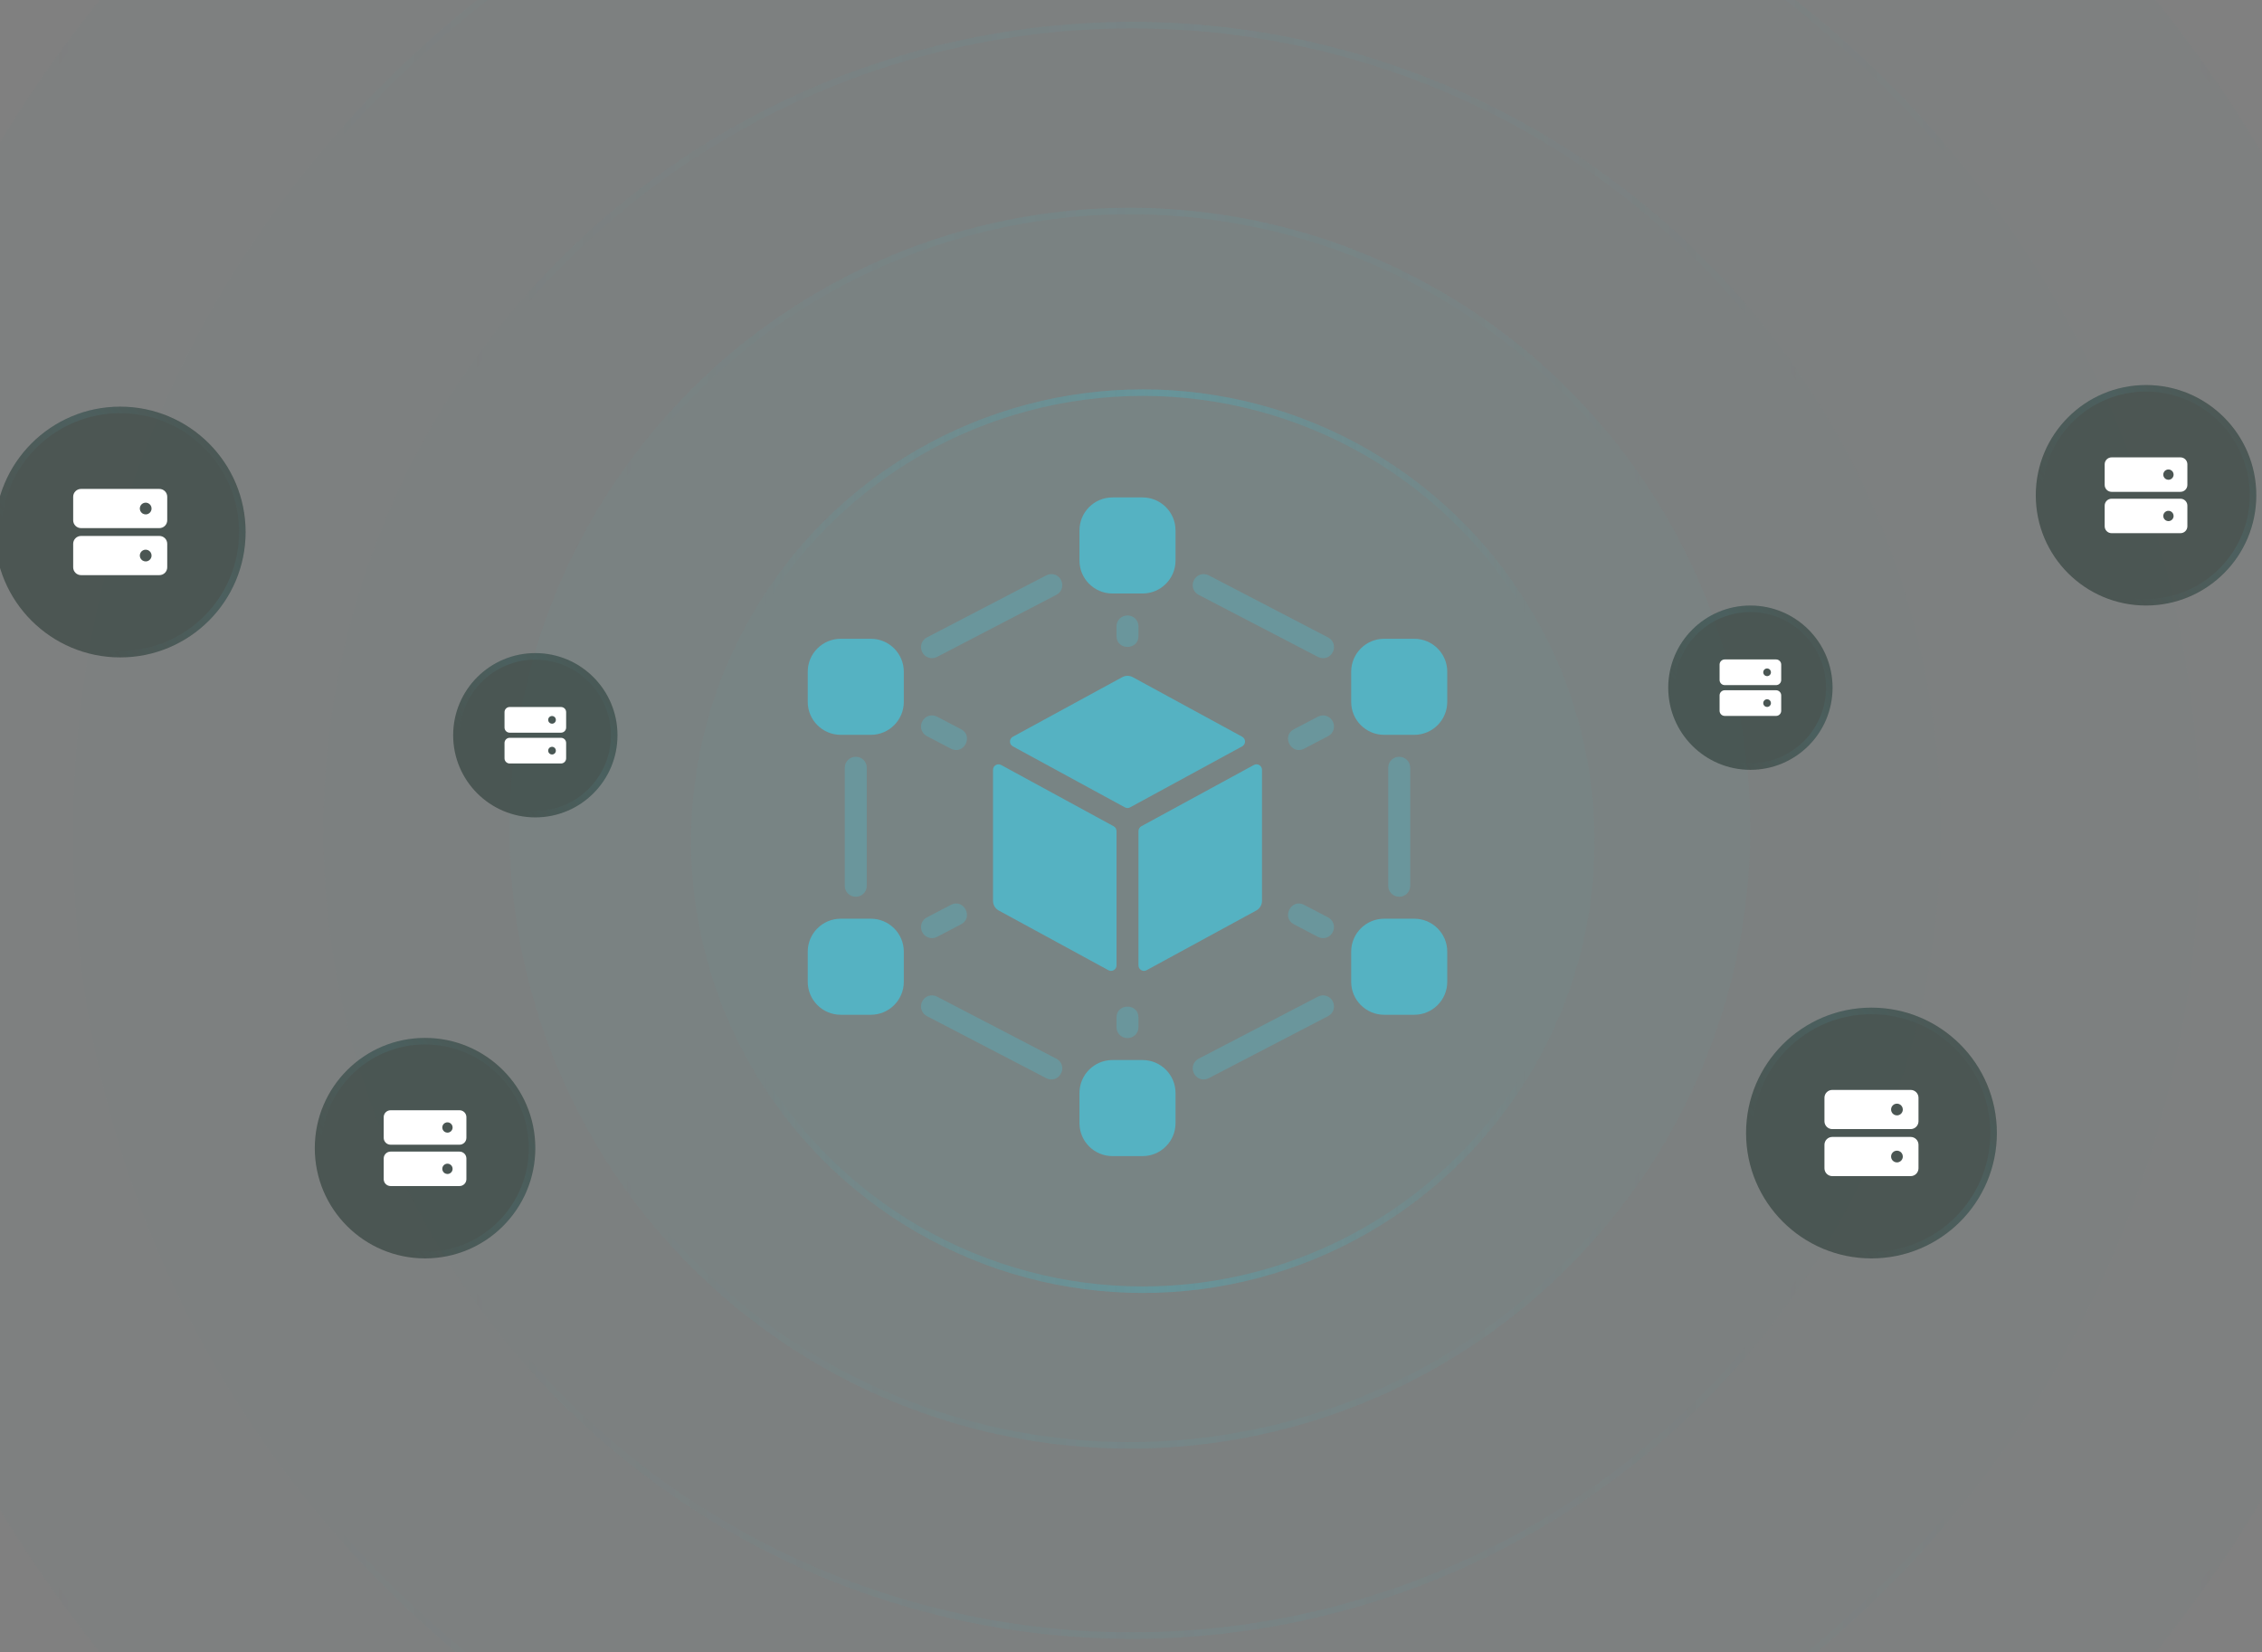 <svg width="345px" height="252px" viewBox="0 0 345 252" fill="none" xmlns="http://www.w3.org/2000/svg" transform="rotate(0) scale(1, 1)">
<rect x="0" y="0" width="345" height="252" fill="#808080" stroke="none"/>
<g clip-path="url(#clip0_490_14092)">
<circle cx="173.319" cy="127.319" r="162.239" fill="#55b2c2" fill-opacity="0.02"/>
<circle cx="173.319" cy="127.319" r="161.739" stroke="url(#paint0_linear_490_14092)" stroke-opacity="0.1"/>
<circle cx="172" cy="126" r="201.15" fill="#55b2c2" fill-opacity="0.02"/>
<circle cx="172" cy="126" r="200.65" stroke="url(#paint1_linear_490_14092)" stroke-opacity="0.1"/>
<circle cx="172.66" cy="126.66" r="123.328" fill="#55b2c2" fill-opacity="0.02"/>
<circle cx="172.66" cy="126.66" r="122.828" stroke="url(#paint2_linear_490_14092)" stroke-opacity="0.1"/>
<circle cx="172.329" cy="126.33" r="94.64" fill="#55b2c2" fill-opacity="0.04"/>
<circle cx="172.329" cy="126.33" r="94.14" stroke="url(#paint3_linear_490_14092)" stroke-opacity="0.1"/>
<circle cx="174.307" cy="128.308" r="68.919" fill="#55b2c2" fill-opacity="0.04"/>
<circle cx="174.307" cy="128.308" r="68.419" stroke="url(#paint4_linear_490_14092)" stroke-opacity="0.4"/>
<path d="M215.083 117.094V135.129C215.083 136.045 214.341 136.786 213.426 136.786C212.429 136.786 211.734 136.009 211.734 135.129V117.094C211.734 116.179 212.476 115.437 213.391 115.437C214.389 115.437 215.083 116.214 215.083 117.094Z" fill="#55b2c2" fill-opacity="0.4"/>
<path d="M132.197 117.094V135.129C132.197 136.045 131.455 136.786 130.54 136.786C129.542 136.786 128.848 136.009 128.848 135.129V117.094C128.848 116.179 129.59 115.437 130.505 115.437C131.502 115.437 132.197 116.214 132.197 117.094Z" fill="#55b2c2" fill-opacity="0.4"/>
<path d="M161.13 90.728L142.904 100.209C142.036 100.66 140.967 100.266 140.604 99.359C140.253 98.483 140.64 97.613 141.361 97.237L159.588 87.756C160.455 87.305 161.524 87.699 161.888 88.607C162.238 89.482 161.851 90.353 161.13 90.728Z" fill="#55b2c2" fill-opacity="0.4"/>
<path d="M161.9 163.585C161.498 164.577 160.417 164.899 159.587 164.467L141.361 154.986C140.603 154.592 140.27 153.687 140.59 152.896C140.992 151.904 142.073 151.582 142.903 152.014L161.129 161.496C161.887 161.889 162.22 162.794 161.9 163.585Z" fill="#55b2c2" fill-opacity="0.4"/>
<path d="M203.343 99.327C202.941 100.319 201.861 100.641 201.03 100.209L182.804 90.728C182.047 90.334 181.713 89.429 182.033 88.638C182.435 87.646 183.516 87.324 184.346 87.756L202.573 97.238C203.33 97.632 203.664 98.536 203.343 99.327Z" fill="#55b2c2" fill-opacity="0.4"/>
<path d="M202.573 154.986L184.347 164.467C183.479 164.918 182.411 164.524 182.047 163.616C181.696 162.741 182.084 161.871 182.805 161.495L201.031 152.014C201.899 151.563 202.967 151.957 203.331 152.865C203.682 153.74 203.294 154.61 202.573 154.986Z" fill="#55b2c2" fill-opacity="0.4"/>
<path d="M171.982 93.878C172.898 93.878 173.64 94.62 173.64 95.536V97.018C173.64 99.234 170.291 99.233 170.291 97.018V95.536C170.291 94.662 170.979 93.878 171.982 93.878Z" fill="#55b2c2" fill-opacity="0.4"/>
<path d="M173.64 155.206V156.687C173.64 157.603 172.898 158.345 171.982 158.345C170.98 158.345 170.291 157.562 170.291 156.687V155.206C170.291 152.989 173.64 152.99 173.64 155.206Z" fill="#55b2c2" fill-opacity="0.4"/>
<path d="M145.027 114.2L141.361 112.28C140.607 111.885 140.274 110.983 140.593 110.194C140.996 109.199 142.08 108.876 142.911 109.311L146.58 111.232C148.548 112.261 146.985 115.228 145.027 114.2Z" fill="#55b2c2" fill-opacity="0.4"/>
<path d="M203.341 110.194C203.661 110.983 203.328 111.885 202.574 112.28L198.908 114.2C196.96 115.223 195.373 112.268 197.355 111.232L201.024 109.311C201.854 108.877 202.938 109.197 203.341 110.194Z" fill="#55b2c2" fill-opacity="0.4"/>
<path d="M146.577 140.991L142.908 142.912C142.039 143.367 140.967 142.972 140.603 142.061C140.254 141.189 140.639 140.32 141.358 139.944L145.024 138.023C146.986 136.995 148.543 139.963 146.577 140.991Z" fill="#55b2c2" fill-opacity="0.4"/>
<path d="M203.34 142.029C202.938 143.024 201.854 143.347 201.022 142.912L197.353 140.991C195.392 139.966 196.942 136.993 198.906 138.023L202.572 139.944C203.327 140.339 203.659 141.24 203.34 142.029Z" fill="#55b2c2" fill-opacity="0.4"/>
<path d="M174.269 161.694H169.664C166.894 161.694 164.641 163.948 164.641 166.718V171.322C164.641 174.092 166.894 176.346 169.664 176.346H174.269C177.039 176.346 179.292 174.092 179.292 171.322V166.718C179.292 163.948 177.039 161.694 174.269 161.694Z" fill="#55b2c2"/>
<path d="M174.269 75.877H169.664C166.894 75.877 164.641 78.131 164.641 80.901V85.505C164.641 88.275 166.894 90.529 169.664 90.529H174.269C177.039 90.529 179.292 88.275 179.292 85.505V80.901C179.292 78.131 177.039 75.877 174.269 75.877Z" fill="#55b2c2"/>
<path d="M132.825 140.135H128.221C125.451 140.135 123.197 142.389 123.197 145.159V149.763C123.197 152.533 125.451 154.787 128.221 154.787H132.825C135.595 154.787 137.849 152.533 137.849 149.763V145.159C137.849 142.389 135.595 140.135 132.825 140.135Z" fill="#55b2c2"/>
<path d="M215.71 97.436H211.105C208.335 97.436 206.082 99.69 206.082 102.46V107.064C206.082 109.834 208.335 112.088 211.105 112.088H215.71C218.48 112.088 220.734 109.834 220.734 107.064V102.46C220.734 99.69 218.48 97.436 215.71 97.436Z" fill="#55b2c2"/>
<path d="M215.71 140.135H211.105C208.335 140.135 206.082 142.389 206.082 145.159V149.763C206.082 152.533 208.335 154.787 211.105 154.787H215.71C218.48 154.787 220.734 152.533 220.734 149.763V145.159C220.734 142.389 218.48 140.135 215.71 140.135Z" fill="#55b2c2"/>
<path d="M132.825 97.436H128.221C125.451 97.436 123.197 99.69 123.197 102.46V107.064C123.197 109.834 125.451 112.088 128.221 112.088H132.825C135.595 112.088 137.849 109.834 137.849 107.064V102.46C137.849 99.69 135.595 97.436 132.825 97.436Z" fill="#55b2c2"/>
<path d="M169.856 126.031L152.693 116.687C152.135 116.383 151.455 116.787 151.455 117.422V137.414C151.455 138.028 151.79 138.592 152.329 138.885L169.055 147.991C169.613 148.295 170.293 147.891 170.293 147.256V126.767C170.293 126.46 170.125 126.178 169.856 126.031Z" fill="#55b2c2"/>
<path d="M172.367 123.15L189.454 113.847C190.037 113.53 190.037 112.693 189.454 112.376L172.768 103.291C172.268 103.019 171.665 103.019 171.166 103.291L154.48 112.376C153.897 112.693 153.897 113.53 154.48 113.847L171.567 123.15C171.816 123.286 172.118 123.286 172.367 123.15Z" fill="#55b2c2"/>
<path d="M173.641 126.767V147.256C173.641 147.891 174.32 148.295 174.878 147.991L191.605 138.885C192.143 138.592 192.478 138.028 192.478 137.414V117.422C192.478 116.787 191.799 116.383 191.241 116.687L174.077 126.031C173.808 126.178 173.641 126.46 173.641 126.767Z" fill="#55b2c2"/>
<circle cx="266.97" cy="104.896" r="12.531" fill="#001810" fill-opacity="0.4"/>
<circle cx="266.97" cy="104.896" r="12.031" stroke="url(#paint5_linear_490_14092)" stroke-opacity="0.2"/>
<g clip-path="url(#clip1_490_14092)">
<path d="M270.886 100.588H263.055C262.847 100.588 262.648 100.671 262.501 100.818C262.354 100.965 262.271 101.164 262.271 101.371V103.721C262.271 103.929 262.354 104.128 262.501 104.275C262.648 104.422 262.847 104.504 263.055 104.504H270.886C271.094 104.504 271.293 104.422 271.44 104.275C271.587 104.128 271.669 103.929 271.669 103.721V101.371C271.669 101.164 271.587 100.965 271.44 100.818C271.293 100.671 271.094 100.588 270.886 100.588ZM269.516 103.134C269.4 103.134 269.286 103.099 269.189 103.035C269.093 102.97 269.018 102.878 268.973 102.771C268.929 102.664 268.917 102.546 268.94 102.432C268.962 102.318 269.018 102.213 269.1 102.131C269.183 102.049 269.287 101.993 269.401 101.97C269.515 101.947 269.633 101.959 269.741 102.004C269.848 102.048 269.94 102.123 270.004 102.22C270.069 102.316 270.103 102.43 270.103 102.546C270.103 102.702 270.041 102.851 269.931 102.962C269.821 103.072 269.672 103.134 269.516 103.134ZM270.886 105.287H263.055C262.847 105.287 262.648 105.37 262.501 105.517C262.354 105.664 262.271 105.863 262.271 106.07V108.42C262.271 108.628 262.354 108.827 262.501 108.974C262.648 109.121 262.847 109.203 263.055 109.203H270.886C271.094 109.203 271.293 109.121 271.44 108.974C271.587 108.827 271.669 108.628 271.669 108.42V106.07C271.669 105.863 271.587 105.664 271.44 105.517C271.293 105.37 271.094 105.287 270.886 105.287ZM269.516 107.833C269.4 107.833 269.286 107.798 269.189 107.734C269.093 107.669 269.018 107.577 268.973 107.47C268.929 107.363 268.917 107.245 268.94 107.131C268.962 107.017 269.018 106.912 269.1 106.83C269.183 106.748 269.287 106.692 269.401 106.669C269.515 106.646 269.633 106.658 269.741 106.703C269.848 106.747 269.94 106.822 270.004 106.919C270.069 107.015 270.103 107.129 270.103 107.245C270.103 107.401 270.041 107.55 269.931 107.661C269.821 107.771 269.672 107.833 269.516 107.833Z" fill="#ffffff"/>
</g>
<circle cx="81.648" cy="112.15" r="12.531" fill="#001810" fill-opacity="0.4"/>
<circle cx="81.648" cy="112.15" r="12.031" stroke="url(#paint6_linear_490_14092)" stroke-opacity="0.2"/>
<g clip-path="url(#clip2_490_14092)">
<path d="M85.564 107.843H77.732C77.525 107.843 77.326 107.925 77.179 108.072C77.032 108.219 76.949 108.418 76.949 108.626V110.976C76.949 111.183 77.032 111.382 77.179 111.529C77.326 111.676 77.525 111.759 77.732 111.759H85.564C85.772 111.759 85.971 111.676 86.118 111.529C86.265 111.382 86.347 111.183 86.347 110.976V108.626C86.347 108.418 86.265 108.219 86.118 108.072C85.971 107.925 85.772 107.843 85.564 107.843ZM84.194 110.388C84.077 110.388 83.964 110.354 83.867 110.289C83.771 110.225 83.695 110.133 83.651 110.026C83.606 109.918 83.595 109.8 83.617 109.686C83.64 109.572 83.696 109.468 83.778 109.385C83.86 109.303 83.965 109.247 84.079 109.225C84.193 109.202 84.311 109.214 84.418 109.258C84.526 109.303 84.617 109.378 84.682 109.474C84.746 109.571 84.781 109.685 84.781 109.801C84.781 109.957 84.719 110.106 84.609 110.216C84.499 110.326 84.349 110.388 84.194 110.388ZM85.564 112.542H77.732C77.525 112.542 77.326 112.624 77.179 112.771C77.032 112.918 76.949 113.117 76.949 113.325V115.675C76.949 115.882 77.032 116.081 77.179 116.228C77.326 116.375 77.525 116.458 77.732 116.458H85.564C85.772 116.458 85.971 116.375 86.118 116.228C86.265 116.081 86.347 115.882 86.347 115.675V113.325C86.347 113.117 86.265 112.918 86.118 112.771C85.971 112.624 85.772 112.542 85.564 112.542ZM84.194 115.087C84.077 115.087 83.964 115.053 83.867 114.988C83.771 114.924 83.695 114.832 83.651 114.725C83.606 114.617 83.595 114.499 83.617 114.385C83.64 114.271 83.696 114.167 83.778 114.084C83.86 114.002 83.965 113.946 84.079 113.924C84.193 113.901 84.311 113.913 84.418 113.957C84.526 114.002 84.617 114.077 84.682 114.173C84.746 114.27 84.781 114.384 84.781 114.5C84.781 114.656 84.719 114.805 84.609 114.915C84.499 115.025 84.349 115.087 84.194 115.087Z" fill="#ffffff"/>
</g>
<circle cx="285.436" cy="172.825" r="19.126" fill="#001810" fill-opacity="0.4"/>
<circle cx="285.436" cy="172.825" r="18.626" stroke="url(#paint7_linear_490_14092)" stroke-opacity="0.2"/>
<g clip-path="url(#clip3_490_14092)">
<path d="M291.413 166.251H279.459C279.142 166.251 278.838 166.377 278.614 166.601C278.39 166.825 278.264 167.129 278.264 167.446V171.032C278.264 171.349 278.39 171.653 278.614 171.877C278.838 172.102 279.142 172.228 279.459 172.228H291.413C291.73 172.228 292.034 172.102 292.258 171.877C292.482 171.653 292.608 171.349 292.608 171.032V167.446C292.608 167.129 292.482 166.825 292.258 166.601C292.034 166.377 291.73 166.251 291.413 166.251ZM289.321 170.136C289.143 170.136 288.97 170.083 288.823 169.985C288.675 169.886 288.56 169.746 288.492 169.582C288.425 169.418 288.407 169.238 288.441 169.064C288.476 168.89 288.561 168.731 288.687 168.605C288.812 168.48 288.972 168.394 289.146 168.36C289.32 168.325 289.5 168.343 289.664 168.411C289.828 168.479 289.968 168.594 290.066 168.741C290.165 168.888 290.217 169.062 290.217 169.239C290.217 169.477 290.123 169.705 289.955 169.873C289.787 170.041 289.559 170.136 289.321 170.136ZM291.413 173.423H279.459C279.142 173.423 278.838 173.549 278.614 173.773C278.39 173.997 278.264 174.301 278.264 174.618V178.204C278.264 178.521 278.39 178.825 278.614 179.05C278.838 179.274 279.142 179.4 279.459 179.4H291.413C291.73 179.4 292.034 179.274 292.258 179.05C292.482 178.825 292.608 178.521 292.608 178.204V174.618C292.608 174.301 292.482 173.997 292.258 173.773C292.034 173.549 291.73 173.423 291.413 173.423ZM289.321 177.308C289.143 177.308 288.97 177.255 288.823 177.157C288.675 177.058 288.56 176.918 288.492 176.754C288.425 176.591 288.407 176.41 288.441 176.236C288.476 176.062 288.561 175.903 288.687 175.777C288.812 175.652 288.972 175.567 289.146 175.532C289.32 175.497 289.5 175.515 289.664 175.583C289.828 175.651 289.968 175.766 290.066 175.913C290.165 176.061 290.217 176.234 290.217 176.411C290.217 176.649 290.123 176.877 289.955 177.045C289.787 177.213 289.559 177.308 289.321 177.308Z" fill="#ffffff"/>
</g>
<circle cx="18.335" cy="81.153" r="19.126" fill="#001810" fill-opacity="0.4"/>
<circle cx="18.335" cy="81.153" r="18.626" stroke="url(#paint8_linear_490_14092)" stroke-opacity="0.2"/>
<g clip-path="url(#clip4_490_14092)">
<path d="M24.311 74.579H12.357C12.04 74.579 11.736 74.705 11.512 74.929C11.288 75.153 11.162 75.457 11.162 75.774V79.36C11.162 79.677 11.288 79.981 11.512 80.206C11.736 80.43 12.04 80.556 12.357 80.556H24.311C24.628 80.556 24.932 80.43 25.156 80.206C25.381 79.981 25.506 79.677 25.506 79.36V75.774C25.506 75.457 25.381 75.153 25.156 74.929C24.932 74.705 24.628 74.579 24.311 74.579ZM22.219 78.464C22.042 78.464 21.869 78.411 21.721 78.313C21.574 78.214 21.459 78.074 21.391 77.91C21.323 77.746 21.305 77.566 21.34 77.392C21.375 77.218 21.46 77.059 21.585 76.933C21.711 76.808 21.87 76.723 22.044 76.688C22.218 76.653 22.398 76.671 22.562 76.739C22.726 76.807 22.866 76.922 22.965 77.069C23.063 77.217 23.116 77.39 23.116 77.567C23.116 77.805 23.021 78.033 22.853 78.201C22.685 78.369 22.457 78.464 22.219 78.464ZM24.311 81.751H12.357C12.04 81.751 11.736 81.877 11.512 82.101C11.288 82.325 11.162 82.629 11.162 82.946V86.532C11.162 86.85 11.288 87.153 11.512 87.378C11.736 87.602 12.04 87.728 12.357 87.728H24.311C24.628 87.728 24.932 87.602 25.156 87.378C25.381 87.153 25.506 86.85 25.506 86.532V82.946C25.506 82.629 25.381 82.325 25.156 82.101C24.932 81.877 24.628 81.751 24.311 81.751ZM22.219 85.636C22.042 85.636 21.869 85.583 21.721 85.485C21.574 85.386 21.459 85.246 21.391 85.082C21.323 84.919 21.305 84.738 21.34 84.564C21.375 84.391 21.46 84.231 21.585 84.106C21.711 83.98 21.87 83.895 22.044 83.86C22.218 83.826 22.398 83.843 22.562 83.911C22.726 83.979 22.866 84.094 22.965 84.241C23.063 84.389 23.116 84.562 23.116 84.739C23.116 84.977 23.021 85.205 22.853 85.373C22.685 85.541 22.457 85.636 22.219 85.636Z" fill="#ffffff"/>
</g>
<circle cx="327.314" cy="75.547" r="16.817" fill="#001810" fill-opacity="0.4"/>
<circle cx="327.314" cy="75.547" r="16.317" stroke="url(#paint9_linear_490_14092)" stroke-opacity="0.2"/>
<g clip-path="url(#clip5_490_14092)">
<path d="M332.568 69.766H322.057C321.778 69.766 321.511 69.877 321.314 70.074C321.117 70.272 321.006 70.539 321.006 70.818V73.971C321.006 74.25 321.117 74.517 321.314 74.714C321.511 74.911 321.778 75.022 322.057 75.022H332.568C332.847 75.022 333.114 74.911 333.311 74.714C333.508 74.517 333.619 74.25 333.619 73.971V70.818C333.619 70.539 333.508 70.272 333.311 70.074C333.114 69.877 332.847 69.766 332.568 69.766ZM330.728 73.183C330.573 73.183 330.42 73.136 330.29 73.05C330.161 72.963 330.06 72.84 330 72.696C329.94 72.552 329.925 72.393 329.955 72.24C329.986 72.088 330.061 71.947 330.171 71.837C330.281 71.727 330.422 71.651 330.575 71.621C330.728 71.591 330.886 71.606 331.03 71.666C331.174 71.726 331.297 71.827 331.384 71.956C331.471 72.086 331.517 72.238 331.517 72.394C331.517 72.603 331.434 72.804 331.286 72.952C331.138 73.1 330.938 73.183 330.728 73.183ZM332.568 76.073H322.057C321.778 76.073 321.511 76.184 321.314 76.381C321.117 76.578 321.006 76.845 321.006 77.124V80.278C321.006 80.556 321.117 80.824 321.314 81.021C321.511 81.218 321.778 81.329 322.057 81.329H332.568C332.847 81.329 333.114 81.218 333.311 81.021C333.508 80.824 333.619 80.556 333.619 80.278V77.124C333.619 76.845 333.508 76.578 333.311 76.381C333.114 76.184 332.847 76.073 332.568 76.073ZM330.728 79.489C330.573 79.489 330.42 79.443 330.29 79.356C330.161 79.27 330.06 79.147 330 79.002C329.94 78.859 329.925 78.7 329.955 78.547C329.986 78.394 330.061 78.254 330.171 78.143C330.281 78.033 330.422 77.958 330.575 77.928C330.728 77.897 330.886 77.913 331.03 77.972C331.174 78.032 331.297 78.133 331.384 78.263C331.471 78.392 331.517 78.545 331.517 78.701C331.517 78.91 331.434 79.11 331.286 79.258C331.138 79.406 330.938 79.489 330.728 79.489Z" fill="#ffffff"/>
</g>
<circle cx="64.829" cy="175.133" r="16.817" fill="#001810" fill-opacity="0.4"/>
<circle cx="64.829" cy="175.133" r="16.317" stroke="url(#paint10_linear_490_14092)" stroke-opacity="0.2"/>
<g clip-path="url(#clip6_490_14092)">
<path d="M70.084 169.352H59.573C59.294 169.352 59.026 169.463 58.829 169.66C58.632 169.857 58.522 170.125 58.522 170.404V173.557C58.522 173.836 58.632 174.103 58.829 174.3C59.026 174.497 59.294 174.608 59.573 174.608H70.084C70.362 174.608 70.63 174.497 70.827 174.3C71.024 174.103 71.135 173.836 71.135 173.557V170.404C71.135 170.125 71.024 169.857 70.827 169.66C70.63 169.463 70.362 169.352 70.084 169.352ZM68.244 172.768C68.088 172.768 67.936 172.722 67.806 172.636C67.677 172.549 67.575 172.426 67.516 172.282C67.456 172.138 67.441 171.979 67.471 171.826C67.501 171.673 67.576 171.533 67.687 171.423C67.797 171.313 67.937 171.237 68.09 171.207C68.243 171.177 68.402 171.192 68.546 171.252C68.69 171.312 68.813 171.413 68.9 171.542C68.986 171.672 69.032 171.824 69.032 171.98C69.032 172.189 68.949 172.39 68.802 172.538C68.654 172.685 68.453 172.768 68.244 172.768ZM70.084 175.659H59.573C59.294 175.659 59.026 175.77 58.829 175.967C58.632 176.164 58.522 176.431 58.522 176.71V179.863C58.522 180.142 58.632 180.409 58.829 180.607C59.026 180.804 59.294 180.914 59.573 180.914H70.084C70.362 180.914 70.63 180.804 70.827 180.607C71.024 180.409 71.135 180.142 71.135 179.863V176.71C71.135 176.431 71.024 176.164 70.827 175.967C70.63 175.77 70.362 175.659 70.084 175.659ZM68.244 179.075C68.088 179.075 67.936 179.029 67.806 178.942C67.677 178.856 67.575 178.732 67.516 178.588C67.456 178.444 67.441 178.286 67.471 178.133C67.501 177.98 67.576 177.84 67.687 177.729C67.797 177.619 67.937 177.544 68.09 177.514C68.243 177.483 68.402 177.499 68.546 177.558C68.69 177.618 68.813 177.719 68.9 177.849C68.986 177.978 69.032 178.131 69.032 178.287C69.032 178.496 68.949 178.696 68.802 178.844C68.654 178.992 68.453 179.075 68.244 179.075Z" fill="#ffffff"/>
</g>
</g>
<defs>
<linearGradient id="paint0_linear_490_14092" x1="36.43" y1="289.558" x2="311.476" y2="289.558" gradientUnits="userSpaceOnUse">
<stop stop-color="#22d3ee" stop-opacity="0" data-originalstopcolor="#22d3ee"/>
<stop offset="0.515" stop-color="#22d3ee" stop-opacity="0.52" data-originalstopcolor="#22d3ee"/>
<stop offset="1" stop-color="#22d3ee" stop-opacity="0" data-originalstopcolor="#22d3ee"/>
</linearGradient>
<linearGradient id="paint1_linear_490_14092" x1="2.279" y1="327.15" x2="343.292" y2="327.15" gradientUnits="userSpaceOnUse">
<stop stop-color="#22d3ee" stop-opacity="0" data-originalstopcolor="#22d3ee"/>
<stop offset="0.515" stop-color="#22d3ee" stop-opacity="0.52" data-originalstopcolor="#22d3ee"/>
<stop offset="1" stop-color="#22d3ee" stop-opacity="0" data-originalstopcolor="#22d3ee"/>
</linearGradient>
<linearGradient id="paint2_linear_490_14092" x1="68.602" y1="249.988" x2="277.682" y2="249.988" gradientUnits="userSpaceOnUse">
<stop stop-color="#22d3ee" stop-opacity="0" data-originalstopcolor="#22d3ee"/>
<stop offset="0.515" stop-color="#22d3ee" stop-opacity="0.52" data-originalstopcolor="#22d3ee"/>
<stop offset="1" stop-color="#22d3ee" stop-opacity="0" data-originalstopcolor="#22d3ee"/>
</linearGradient>
<linearGradient id="paint3_linear_490_14092" x1="92.477" y1="220.969" x2="252.921" y2="220.969" gradientUnits="userSpaceOnUse">
<stop stop-color="#22d3ee" stop-opacity="0" data-originalstopcolor="#22d3ee"/>
<stop offset="0.515" stop-color="#22d3ee" stop-opacity="0.52" data-originalstopcolor="#22d3ee"/>
<stop offset="1" stop-color="#22d3ee" stop-opacity="0" data-originalstopcolor="#22d3ee"/>
</linearGradient>
<linearGradient id="paint4_linear_490_14092" x1="116.157" y1="197.227" x2="232.996" y2="197.227" gradientUnits="userSpaceOnUse">
<stop stop-color="#22d3ee" stop-opacity="0" data-originalstopcolor="#22d3ee"/>
<stop offset="0.515" stop-color="#22d3ee" stop-opacity="0.52" data-originalstopcolor="#22d3ee"/>
<stop offset="1" stop-color="#22d3ee" stop-opacity="0" data-originalstopcolor="#22d3ee"/>
</linearGradient>
<linearGradient id="paint5_linear_490_14092" x1="270.166" y1="122.738" x2="289.003" y2="107.806" gradientUnits="userSpaceOnUse">
<stop stop-color="#55b2c2" stop-opacity="0" data-originalstopcolor="#55b2c2"/>
<stop offset="0.515" stop-color="#55b2c2" stop-opacity="0.52" data-originalstopcolor="#55b2c2"/>
<stop offset="1" stop-color="#55b2c2" stop-opacity="0" data-originalstopcolor="#55b2c2"/>
</linearGradient>
<linearGradient id="paint6_linear_490_14092" x1="84.844" y1="129.992" x2="103.68" y2="115.061" gradientUnits="userSpaceOnUse">
<stop stop-color="#55b2c2" stop-opacity="0" data-originalstopcolor="#55b2c2"/>
<stop offset="0.515" stop-color="#55b2c2" stop-opacity="0.52" data-originalstopcolor="#55b2c2"/>
<stop offset="1" stop-color="#55b2c2" stop-opacity="0" data-originalstopcolor="#55b2c2"/>
</linearGradient>
<linearGradient id="paint7_linear_490_14092" x1="290.315" y1="200.058" x2="319.065" y2="177.268" gradientUnits="userSpaceOnUse">
<stop stop-color="#55b2c2" stop-opacity="0" data-originalstopcolor="#55b2c2"/>
<stop offset="0.515" stop-color="#55b2c2" stop-opacity="0.52" data-originalstopcolor="#55b2c2"/>
<stop offset="1" stop-color="#55b2c2" stop-opacity="0" data-originalstopcolor="#55b2c2"/>
</linearGradient>
<linearGradient id="paint8_linear_490_14092" x1="23.213" y1="108.386" x2="51.963" y2="85.596" gradientUnits="userSpaceOnUse">
<stop stop-color="#55b2c2" stop-opacity="0" data-originalstopcolor="#55b2c2"/>
<stop offset="0.515" stop-color="#55b2c2" stop-opacity="0.52" data-originalstopcolor="#55b2c2"/>
<stop offset="1" stop-color="#55b2c2" stop-opacity="0" data-originalstopcolor="#55b2c2"/>
</linearGradient>
<linearGradient id="paint9_linear_490_14092" x1="331.603" y1="99.493" x2="356.883" y2="79.454" gradientUnits="userSpaceOnUse">
<stop stop-color="#55b2c2" stop-opacity="0" data-originalstopcolor="#55b2c2"/>
<stop offset="0.515" stop-color="#55b2c2" stop-opacity="0.52" data-originalstopcolor="#55b2c2"/>
<stop offset="1" stop-color="#55b2c2" stop-opacity="0" data-originalstopcolor="#55b2c2"/>
</linearGradient>
<linearGradient id="paint10_linear_490_14092" x1="69.119" y1="199.079" x2="94.399" y2="179.04" gradientUnits="userSpaceOnUse">
<stop stop-color="#55b2c2" stop-opacity="0" data-originalstopcolor="#55b2c2"/>
<stop offset="0.515" stop-color="#55b2c2" stop-opacity="0.52" data-originalstopcolor="#55b2c2"/>
<stop offset="1" stop-color="#55b2c2" stop-opacity="0" data-originalstopcolor="#55b2c2"/>
</linearGradient>
<clipPath id="clip0_490_14092">
<rect width="345" height="252" fill="#ffffff"/>
</clipPath>
<clipPath id="clip1_490_14092">
<rect width="12.531" height="12.531" fill="#ffffff" transform="translate(260.705 98.63)"/>
</clipPath>
<clipPath id="clip2_490_14092">
<rect width="12.531" height="12.531" fill="#ffffff" transform="translate(75.383 105.885)"/>
</clipPath>
<clipPath id="clip3_490_14092">
<rect width="19.126" height="19.126" fill="#ffffff" transform="translate(275.873 163.262)"/>
</clipPath>
<clipPath id="clip4_490_14092">
<rect width="19.126" height="19.126" fill="#ffffff" transform="translate(8.771 71.591)"/>
</clipPath>
<clipPath id="clip5_490_14092">
<rect width="16.817" height="16.817" fill="#ffffff" transform="translate(318.904 67.139)"/>
</clipPath>
<clipPath id="clip6_490_14092">
<rect width="16.817" height="16.817" fill="#ffffff" transform="translate(56.42 166.725)"/>
</clipPath>
</defs>
</svg>